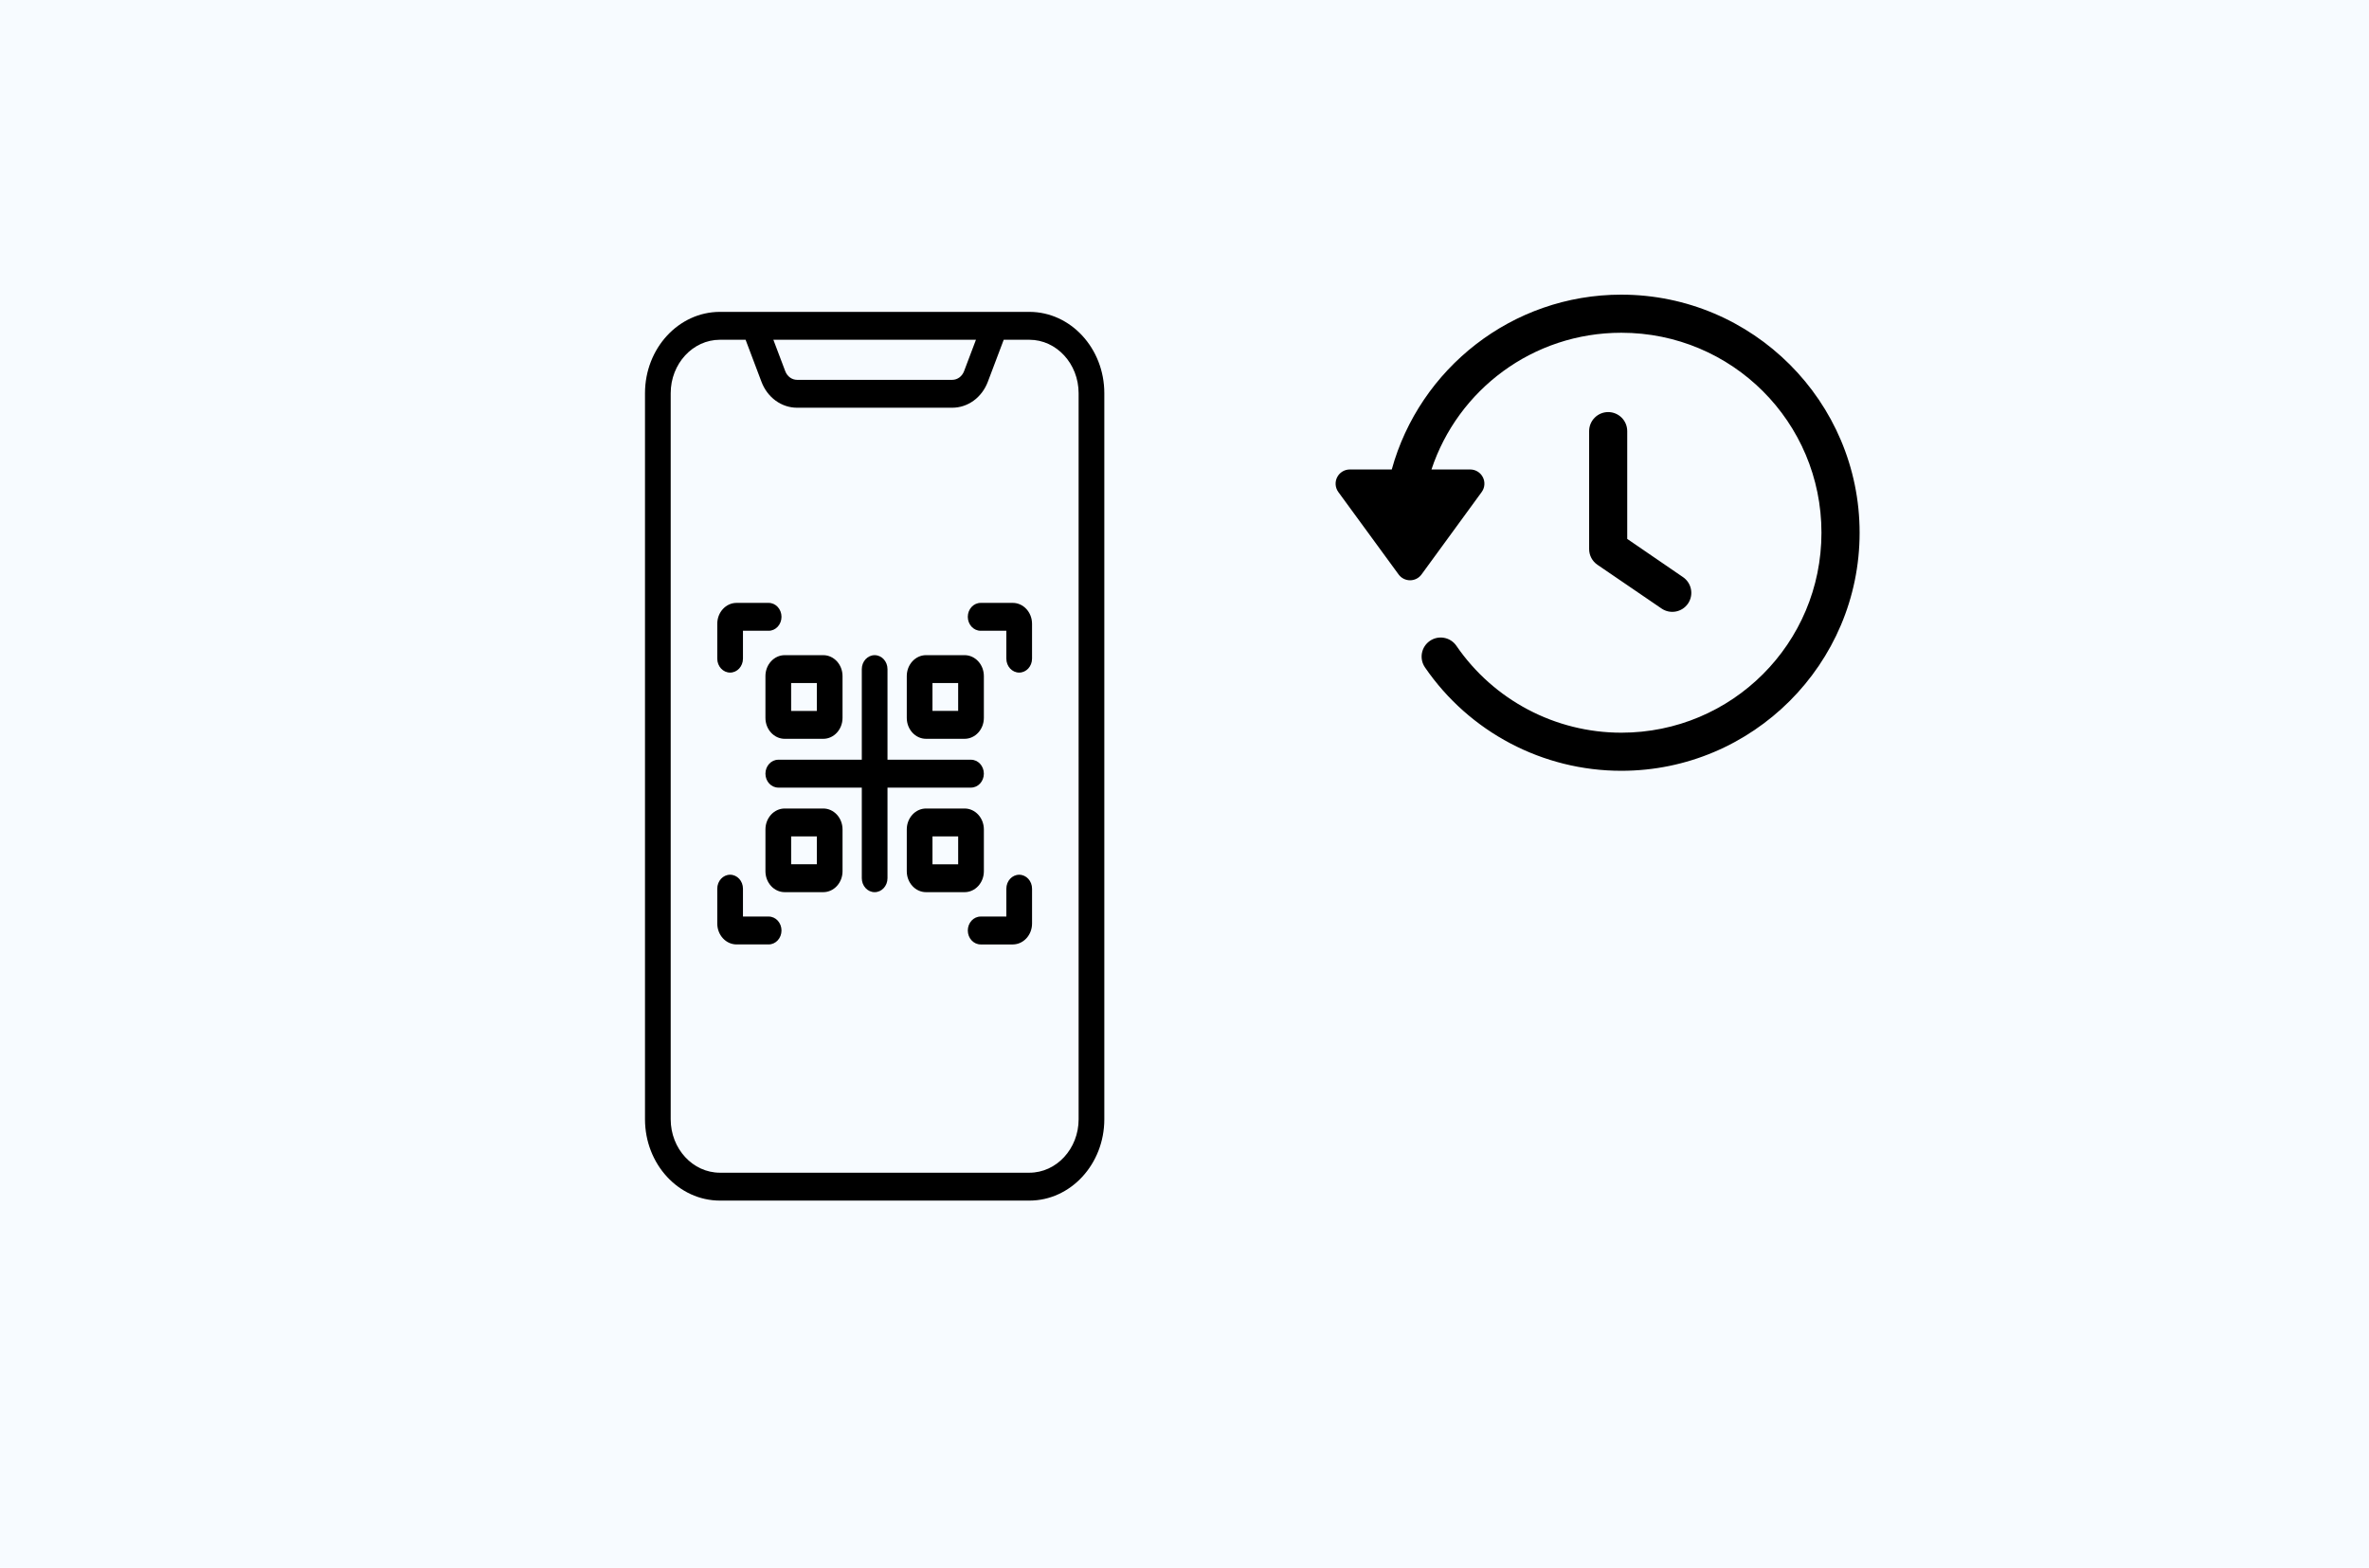 <svg width="281" height="186" viewBox="0 0 281 186" fill="none" xmlns="http://www.w3.org/2000/svg">
<rect width="281" height="186" fill="#F7FBFF"/>
<path fill-rule="evenodd" clip-rule="evenodd" d="M192.314 34.956C179.336 34.956 168.377 43.754 165.084 55.698H160.096C159.466 55.702 158.89 56.058 158.605 56.622C158.32 57.184 158.375 57.859 158.745 58.369L165.896 68.15C166.213 68.586 166.718 68.842 167.256 68.842C167.793 68.842 168.299 68.586 168.615 68.15L175.753 58.369C176.124 57.858 176.178 57.183 175.892 56.62C175.606 56.056 175.029 55.701 174.398 55.698H169.794C172.923 46.259 181.805 39.476 192.315 39.476C205.447 39.476 216.053 50.065 216.053 63.198C216.053 76.332 205.446 86.924 192.315 86.924C184.489 86.924 177.174 83.066 172.748 76.612C172.041 75.586 170.637 75.326 169.61 76.03C169.113 76.37 168.772 76.893 168.663 77.484C168.553 78.076 168.685 78.687 169.027 79.182C174.294 86.86 183.004 91.444 192.316 91.444C207.892 91.444 220.579 78.774 220.579 63.199C220.579 47.624 207.891 34.957 192.316 34.957L192.314 34.956ZM190.747 48.887C190.147 48.89 189.573 49.13 189.151 49.556C188.729 49.981 188.493 50.557 188.496 51.156V65.135C188.495 65.883 188.863 66.581 189.48 67.002L197.085 72.193C198.114 72.897 199.518 72.634 200.224 71.606C200.924 70.579 200.661 69.178 199.637 68.472L193.015 63.935V51.156C193.017 50.554 192.78 49.976 192.353 49.549C191.927 49.124 191.349 48.885 190.747 48.887L190.747 48.887Z" fill="black"/>
<path d="M122.098 37H85.397C80.495 37 76.507 41.328 76.507 46.649V132.786C76.507 138.106 80.495 142.434 85.397 142.434H122.098C127 142.434 130.989 138.106 130.989 132.786V46.649C130.989 41.328 127 37 122.098 37ZM115.763 40.308L114.353 44.036C114.117 44.66 113.564 45.063 112.943 45.063H94.553C93.932 45.063 93.379 44.66 93.143 44.036L91.733 40.308H115.763ZM127.941 132.786C127.941 136.282 125.319 139.127 122.098 139.127H85.397C82.176 139.127 79.555 136.282 79.555 132.786V46.649C79.555 43.153 82.176 40.308 85.397 40.308H88.439L90.322 45.293C91.029 47.162 92.69 48.371 94.552 48.371H112.942C114.805 48.371 116.465 47.162 117.172 45.293L119.056 40.308H122.098C125.319 40.308 127.94 43.153 127.94 46.649L127.941 132.786Z" fill="black"/>
<path d="M120.13 71.525H116.32C115.478 71.525 114.796 72.265 114.796 73.178C114.796 74.092 115.478 74.832 116.32 74.832H119.368V78.14C119.368 79.053 120.05 79.794 120.892 79.794C121.733 79.794 122.416 79.053 122.416 78.14V74.005C122.416 72.637 121.39 71.525 120.13 71.525Z" fill="black"/>
<path d="M120.893 103.776C120.051 103.776 119.369 104.516 119.369 105.43V108.737H116.321C115.479 108.737 114.797 109.478 114.797 110.391C114.797 111.305 115.479 112.045 116.321 112.045H120.131C121.391 112.045 122.417 110.933 122.417 109.564V105.43C122.417 104.516 121.734 103.776 120.893 103.776Z" fill="black"/>
<path d="M91.175 108.736H88.127V105.428C88.127 104.514 87.444 103.774 86.603 103.774C85.761 103.774 85.079 104.514 85.079 105.428V109.562C85.079 110.931 86.104 112.043 87.365 112.043H91.175C92.016 112.043 92.698 111.303 92.698 110.389C92.698 109.476 92.016 108.736 91.175 108.736Z" fill="black"/>
<path d="M86.603 79.794C87.444 79.794 88.127 79.053 88.127 78.14V74.832H91.175C92.016 74.832 92.698 74.092 92.698 73.178C92.698 72.265 92.016 71.525 91.175 71.525H87.365C86.104 71.525 85.079 72.637 85.079 74.005V78.14C85.079 79.053 85.761 79.794 86.603 79.794Z" fill="black"/>
<path d="M115.176 93.439C116.018 93.439 116.7 92.698 116.7 91.785C116.7 90.871 116.018 90.131 115.176 90.131H105.271V79.381C105.271 78.468 104.588 77.727 103.747 77.727C102.905 77.727 102.223 78.468 102.223 79.381V90.131H92.317C91.475 90.131 90.793 90.871 90.793 91.785C90.793 92.698 91.475 93.439 92.317 93.439H102.223V104.189C102.223 105.102 102.905 105.843 103.747 105.843C104.588 105.843 105.271 105.102 105.271 104.189V93.439H115.176Z" fill="black"/>
<path d="M109.843 87.649H114.415C115.676 87.649 116.701 86.537 116.701 85.168V80.207C116.701 78.839 115.676 77.726 114.415 77.726H109.843C108.583 77.726 107.558 78.839 107.558 80.207V85.168C107.558 86.537 108.583 87.649 109.843 87.649ZM110.605 81.034H113.653V84.341H110.605V81.034Z" fill="black"/>
<path d="M116.702 103.362V98.4C116.702 97.032 115.677 95.919 114.416 95.919H109.844C108.584 95.919 107.558 97.032 107.558 98.4V103.362C107.558 104.73 108.584 105.843 109.844 105.843H114.416C115.677 105.843 116.702 104.73 116.702 103.362ZM113.654 102.535H110.606V99.227H113.654V102.535Z" fill="black"/>
<path d="M90.793 80.208V85.169C90.793 86.537 91.818 87.65 93.079 87.65H97.651C98.912 87.65 99.937 86.537 99.937 85.169V80.208C99.937 78.84 98.912 77.727 97.651 77.727H93.079C91.818 77.727 90.793 78.84 90.793 80.208ZM93.841 81.035H96.889V84.342H93.841V81.035Z" fill="black"/>
<path d="M97.652 95.919H93.08C91.819 95.919 90.794 97.031 90.794 98.399V103.361C90.794 104.729 91.819 105.842 93.08 105.842H97.652C98.912 105.842 99.938 104.729 99.938 103.361V98.399C99.938 97.031 98.912 95.919 97.652 95.919ZM96.89 102.534H93.842V99.226H96.89V102.534Z" fill="black"/>
<path d="M55.618 145.701C55.585 145.718 55.55 145.732 55.514 145.742C55.48 145.751 55.444 145.757 55.406 145.757C55.289 145.757 55.197 145.723 55.128 145.653C55.06 145.582 55.027 145.487 55.027 145.367C55.027 145.245 55.06 145.15 55.128 145.08C55.197 145.009 55.289 144.974 55.406 144.974C55.444 144.974 55.48 144.979 55.514 144.989C55.55 144.999 55.585 145.012 55.618 145.03V145.187C55.585 145.163 55.552 145.145 55.52 145.133C55.489 145.122 55.455 145.116 55.419 145.116C55.355 145.116 55.305 145.139 55.267 145.184C55.23 145.227 55.212 145.289 55.212 145.367C55.212 145.444 55.23 145.505 55.267 145.55C55.305 145.593 55.355 145.615 55.419 145.615C55.455 145.615 55.489 145.61 55.52 145.6C55.552 145.588 55.585 145.57 55.618 145.544V145.701Z" fill="black"/>
<path d="M56.148 145.331C56.133 145.324 56.118 145.318 56.104 145.314C56.089 145.31 56.075 145.308 56.061 145.308C56.017 145.308 55.983 145.324 55.96 145.355C55.938 145.384 55.927 145.427 55.927 145.482V145.742H55.759V145.178H55.927V145.269C55.947 145.232 55.971 145.206 55.998 145.19C56.027 145.172 56.061 145.163 56.099 145.163H56.118C56.125 145.163 56.134 145.164 56.145 145.166L56.148 145.331Z" fill="black"/>
<path d="M56.748 145.458V145.509H56.359C56.365 145.552 56.379 145.585 56.403 145.606C56.426 145.626 56.46 145.635 56.504 145.635C56.54 145.635 56.576 145.631 56.612 145.621C56.648 145.609 56.686 145.591 56.724 145.568V145.706C56.686 145.724 56.646 145.737 56.607 145.745C56.567 145.752 56.528 145.757 56.49 145.757C56.395 145.757 56.322 145.731 56.27 145.68C56.216 145.627 56.191 145.553 56.191 145.458C56.191 145.368 56.216 145.296 56.267 145.243C56.319 145.19 56.39 145.163 56.479 145.163C56.561 145.163 56.626 145.19 56.675 145.243C56.724 145.296 56.748 145.368 56.748 145.458L56.748 145.458ZM56.58 145.396C56.58 145.363 56.569 145.336 56.55 145.317C56.531 145.295 56.508 145.284 56.479 145.284C56.446 145.284 56.42 145.294 56.4 145.314C56.38 145.334 56.367 145.361 56.362 145.396L56.58 145.396Z" fill="black"/>
<path d="M57.108 145.488C57.074 145.488 57.047 145.495 57.029 145.509C57.013 145.52 57.005 145.54 57.005 145.565C57.005 145.587 57.011 145.604 57.024 145.618C57.038 145.63 57.058 145.636 57.084 145.636C57.114 145.636 57.141 145.624 57.163 145.6C57.185 145.576 57.196 145.546 57.196 145.509V145.488H57.108ZM57.364 145.42V145.742H57.196V145.659C57.174 145.693 57.148 145.717 57.119 145.733C57.092 145.748 57.058 145.757 57.019 145.757C56.964 145.757 56.919 145.74 56.885 145.706C56.853 145.671 56.836 145.627 56.836 145.573C56.836 145.507 56.857 145.458 56.899 145.426C56.94 145.395 57.006 145.379 57.097 145.379H57.196V145.367C57.196 145.337 57.185 145.317 57.163 145.305C57.142 145.291 57.111 145.284 57.068 145.284C57.031 145.284 56.998 145.288 56.967 145.296C56.936 145.304 56.908 145.315 56.883 145.328V145.192C56.916 145.183 56.952 145.176 56.989 145.172C57.025 145.166 57.061 145.163 57.097 145.163C57.191 145.163 57.259 145.184 57.302 145.225C57.343 145.265 57.364 145.33 57.364 145.42L57.364 145.42Z" fill="black"/>
<path d="M57.7 145.015V145.178H57.871V145.305H57.7V145.547C57.7 145.573 57.704 145.591 57.713 145.6C57.724 145.608 57.744 145.612 57.773 145.612H57.857V145.742H57.716C57.649 145.742 57.602 145.727 57.574 145.698C57.547 145.668 57.534 145.618 57.534 145.547V145.305H57.452V145.178H57.534V145.015L57.7 145.015Z" fill="black"/>
<path d="M58.492 145.458V145.509H58.103C58.108 145.552 58.123 145.585 58.147 145.606C58.17 145.626 58.204 145.635 58.247 145.635C58.283 145.635 58.319 145.631 58.356 145.621C58.392 145.609 58.43 145.591 58.468 145.568V145.706C58.43 145.724 58.39 145.737 58.351 145.745C58.31 145.752 58.272 145.757 58.234 145.757C58.139 145.757 58.066 145.731 58.013 145.68C57.96 145.627 57.934 145.553 57.934 145.458C57.934 145.368 57.959 145.296 58.011 145.243C58.063 145.19 58.134 145.163 58.223 145.163C58.304 145.163 58.37 145.19 58.419 145.243C58.468 145.296 58.492 145.368 58.492 145.458L58.492 145.458ZM58.324 145.396C58.324 145.363 58.313 145.336 58.294 145.317C58.275 145.295 58.251 145.284 58.223 145.284C58.19 145.284 58.164 145.294 58.144 145.314C58.123 145.334 58.111 145.361 58.106 145.396L58.324 145.396Z" fill="black"/>
<path d="M58.975 145.26V144.956H59.141V145.742H58.975V145.659C58.951 145.693 58.926 145.718 58.899 145.733C58.872 145.749 58.84 145.757 58.804 145.757C58.738 145.757 58.685 145.729 58.643 145.674C58.603 145.619 58.583 145.547 58.583 145.458C58.583 145.372 58.603 145.301 58.643 145.246C58.685 145.191 58.738 145.163 58.804 145.163C58.838 145.163 58.869 145.171 58.896 145.187C58.925 145.203 58.951 145.227 58.975 145.26L58.975 145.26ZM58.864 145.627C58.9 145.627 58.927 145.613 58.945 145.585C58.965 145.556 58.975 145.514 58.975 145.458C58.975 145.405 58.965 145.365 58.945 145.337C58.927 145.308 58.9 145.293 58.864 145.293C58.829 145.293 58.802 145.308 58.782 145.337C58.764 145.365 58.755 145.405 58.755 145.458C58.755 145.514 58.764 145.556 58.782 145.585C58.802 145.613 58.829 145.627 58.864 145.627Z" fill="black"/>
<path d="M59.909 145.627C59.945 145.627 59.973 145.613 59.991 145.585C60.011 145.556 60.021 145.514 60.021 145.458C60.021 145.405 60.011 145.365 59.991 145.337C59.973 145.308 59.945 145.293 59.909 145.293C59.875 145.293 59.847 145.308 59.828 145.337C59.809 145.365 59.8 145.405 59.8 145.458C59.8 145.514 59.809 145.556 59.828 145.585C59.847 145.613 59.875 145.627 59.909 145.627ZM59.8 145.26C59.822 145.227 59.847 145.203 59.874 145.187C59.903 145.171 59.935 145.163 59.972 145.163C60.035 145.163 60.087 145.191 60.13 145.246C60.171 145.301 60.192 145.372 60.192 145.458C60.192 145.547 60.171 145.619 60.13 145.674C60.087 145.729 60.035 145.757 59.972 145.757C59.935 145.757 59.903 145.749 59.874 145.733C59.847 145.718 59.822 145.693 59.8 145.659V145.742H59.632V144.956H59.8V145.26Z" fill="black"/>
<path d="M60.246 145.178H60.412L60.554 145.559L60.673 145.178H60.839L60.619 145.795C60.597 145.858 60.571 145.902 60.543 145.928C60.514 145.953 60.475 145.966 60.426 145.966H60.331V145.845H60.382C60.411 145.845 60.432 145.84 60.445 145.83C60.457 145.82 60.467 145.804 60.475 145.78L60.48 145.762L60.246 145.178Z" fill="black"/>
<path d="M61.267 145.178H61.435V145.742H61.267V145.178ZM61.267 144.956H61.435V145.104H61.267V144.956Z" fill="black"/>
<path d="M62.014 145.195V145.34C61.992 145.325 61.969 145.313 61.946 145.305C61.922 145.297 61.899 145.293 61.876 145.293C61.828 145.293 61.792 145.308 61.767 145.337C61.741 145.367 61.728 145.407 61.728 145.458C61.728 145.511 61.741 145.553 61.767 145.582C61.792 145.612 61.828 145.627 61.876 145.627C61.901 145.627 61.925 145.623 61.949 145.615C61.972 145.607 61.994 145.594 62.014 145.576V145.724C61.988 145.736 61.963 145.743 61.935 145.748C61.908 145.754 61.881 145.757 61.854 145.757C61.759 145.757 61.686 145.731 61.633 145.68C61.58 145.627 61.554 145.553 61.554 145.458C61.554 145.366 61.58 145.294 61.633 145.243C61.686 145.19 61.759 145.163 61.854 145.163C61.881 145.163 61.908 145.166 61.935 145.172C61.963 145.176 61.988 145.184 62.014 145.195H62.014Z" fill="black"/>
<path d="M62.405 145.293C62.368 145.293 62.34 145.308 62.321 145.337C62.302 145.365 62.293 145.405 62.293 145.458C62.293 145.514 62.302 145.556 62.321 145.585C62.34 145.613 62.368 145.627 62.405 145.627C62.441 145.627 62.469 145.613 62.489 145.585C62.509 145.556 62.519 145.514 62.519 145.458C62.519 145.405 62.509 145.365 62.489 145.337C62.469 145.308 62.441 145.293 62.405 145.293ZM62.405 145.163C62.495 145.163 62.565 145.19 62.614 145.243C62.665 145.294 62.691 145.366 62.691 145.458C62.691 145.553 62.665 145.627 62.614 145.68C62.565 145.731 62.495 145.757 62.405 145.757C62.316 145.757 62.246 145.731 62.195 145.68C62.144 145.627 62.119 145.553 62.119 145.458C62.119 145.366 62.144 145.294 62.195 145.243C62.246 145.19 62.316 145.163 62.405 145.163Z" fill="black"/>
<path d="M63.337 145.396V145.742H63.168V145.479C63.168 145.43 63.167 145.396 63.165 145.379C63.163 145.359 63.16 145.345 63.154 145.337C63.149 145.325 63.14 145.317 63.127 145.311C63.116 145.303 63.104 145.299 63.092 145.299C63.055 145.299 63.027 145.314 63.008 145.343C62.989 145.373 62.98 145.413 62.98 145.464V145.742H62.812V145.178H62.98V145.26C63.004 145.227 63.03 145.203 63.059 145.187C63.088 145.171 63.119 145.163 63.152 145.163C63.212 145.163 63.257 145.184 63.288 145.225C63.321 145.265 63.337 145.322 63.337 145.396L63.337 145.396Z" fill="black"/>
<path d="M63.833 144.956V145.074H63.743C63.719 145.074 63.702 145.08 63.691 145.089C63.682 145.1 63.678 145.115 63.678 145.136V145.178H63.822V145.305H63.678V145.742H63.512V145.305H63.43V145.178H63.512V145.136C63.512 145.076 63.527 145.03 63.558 145.001C63.591 144.971 63.64 144.956 63.708 144.956L63.833 144.956Z" fill="black"/>
<path d="M63.904 145.178H64.073V145.742H63.904V145.178ZM63.904 144.956H64.073V145.104H63.904V144.956Z" fill="black"/>
<path d="M64.751 145.458V145.509H64.362C64.367 145.552 64.381 145.585 64.405 145.606C64.428 145.626 64.462 145.635 64.506 145.635C64.542 145.635 64.578 145.631 64.615 145.621C64.651 145.609 64.688 145.591 64.726 145.568V145.706C64.688 145.724 64.649 145.737 64.609 145.745C64.569 145.752 64.53 145.757 64.492 145.757C64.397 145.757 64.324 145.731 64.272 145.68C64.219 145.627 64.193 145.553 64.193 145.458C64.193 145.368 64.218 145.296 64.269 145.243C64.321 145.19 64.392 145.163 64.481 145.163C64.563 145.163 64.628 145.19 64.677 145.243C64.726 145.296 64.751 145.368 64.751 145.458L64.751 145.458ZM64.582 145.396C64.582 145.363 64.572 145.336 64.552 145.317C64.534 145.295 64.51 145.284 64.481 145.284C64.449 145.284 64.422 145.294 64.402 145.314C64.382 145.334 64.37 145.361 64.364 145.396L64.582 145.396Z" fill="black"/>
<path d="M64.876 144.956H65.045V145.742H64.876V144.956Z" fill="black"/>
<path d="M65.559 145.26V144.956H65.725V145.742H65.559V145.659C65.536 145.693 65.511 145.718 65.483 145.733C65.456 145.749 65.424 145.757 65.388 145.757C65.323 145.757 65.269 145.729 65.228 145.674C65.187 145.619 65.168 145.547 65.168 145.458C65.168 145.372 65.187 145.301 65.228 145.246C65.269 145.191 65.323 145.163 65.388 145.163C65.422 145.163 65.453 145.171 65.481 145.187C65.509 145.203 65.536 145.227 65.559 145.26L65.559 145.26ZM65.448 145.627C65.484 145.627 65.511 145.613 65.53 145.585C65.549 145.556 65.559 145.514 65.559 145.458C65.559 145.405 65.549 145.365 65.53 145.337C65.511 145.308 65.484 145.293 65.448 145.293C65.413 145.293 65.386 145.308 65.366 145.337C65.348 145.365 65.339 145.405 65.339 145.458C65.339 145.514 65.348 145.556 65.366 145.585C65.386 145.613 65.413 145.627 65.448 145.627Z" fill="black"/>
<path d="M55.403 145.99V146.108H55.313C55.289 146.108 55.272 146.113 55.261 146.123C55.252 146.133 55.248 146.149 55.248 146.17V146.211H55.392V146.338H55.248V146.776H55.082V146.338H55V146.211H55.082V146.17C55.082 146.11 55.097 146.064 55.128 146.034C55.161 146.005 55.21 145.99 55.278 145.99L55.403 145.99Z" fill="black"/>
<path d="M55.863 146.365C55.848 146.358 55.834 146.352 55.82 146.347C55.805 146.344 55.791 146.341 55.776 146.341C55.733 146.341 55.699 146.358 55.676 146.389C55.654 146.418 55.643 146.461 55.643 146.516V146.776H55.474V146.211H55.643V146.303C55.663 146.266 55.686 146.239 55.714 146.223C55.742 146.206 55.776 146.197 55.814 146.197H55.833C55.84 146.197 55.85 146.198 55.861 146.2L55.863 146.365Z" fill="black"/>
<path d="M56.192 146.327C56.155 146.327 56.127 146.341 56.108 146.371C56.089 146.399 56.08 146.439 56.08 146.492C56.08 146.547 56.089 146.589 56.108 146.619C56.127 146.647 56.155 146.66 56.192 146.66C56.228 146.66 56.256 146.647 56.276 146.619C56.296 146.589 56.306 146.547 56.306 146.492C56.306 146.439 56.296 146.399 56.276 146.371C56.256 146.341 56.228 146.327 56.192 146.327ZM56.192 146.197C56.282 146.197 56.352 146.223 56.401 146.276C56.452 146.328 56.478 146.4 56.478 146.492C56.478 146.586 56.452 146.66 56.401 146.713C56.352 146.765 56.282 146.79 56.192 146.79C56.103 146.79 56.033 146.765 55.982 146.713C55.931 146.66 55.906 146.586 55.906 146.492C55.906 146.4 55.931 146.328 55.982 146.276C56.033 146.223 56.103 146.197 56.192 146.197Z" fill="black"/>
<path d="M57.083 146.303C57.102 146.27 57.127 146.244 57.156 146.226C57.185 146.207 57.217 146.197 57.254 146.197C57.312 146.197 57.356 146.217 57.387 146.259C57.42 146.299 57.436 146.355 57.436 146.43V146.776H57.268V146.48C57.269 146.476 57.27 146.473 57.27 146.468V146.448C57.27 146.406 57.265 146.377 57.254 146.359C57.243 146.341 57.225 146.333 57.202 146.333C57.17 146.333 57.144 146.347 57.126 146.377C57.11 146.405 57.102 146.445 57.102 146.498V146.776H56.933V146.48C56.933 146.417 56.927 146.377 56.916 146.359C56.907 146.341 56.89 146.333 56.865 146.333C56.834 146.333 56.809 146.347 56.791 146.377C56.775 146.405 56.767 146.445 56.767 146.498V146.776H56.598V146.211H56.767V146.294C56.787 146.261 56.809 146.237 56.835 146.22C56.862 146.205 56.892 146.197 56.925 146.197C56.961 146.197 56.993 146.207 57.02 146.226C57.047 146.244 57.068 146.27 57.083 146.303L57.083 146.303Z" fill="black"/>
<path d="M58.105 146.049V146.211H58.276V146.338H58.105V146.581C58.105 146.606 58.109 146.624 58.119 146.634C58.13 146.642 58.149 146.646 58.178 146.646H58.263V146.775H58.121C58.054 146.775 58.007 146.761 57.98 146.731C57.953 146.702 57.939 146.651 57.939 146.581V146.338H57.857V146.211H57.939V146.049L58.105 146.049Z" fill="black"/>
<path d="M58.903 146.43V146.776H58.734V146.513C58.734 146.464 58.733 146.43 58.732 146.412C58.73 146.393 58.726 146.379 58.721 146.371C58.715 146.359 58.706 146.35 58.694 146.344C58.683 146.337 58.67 146.333 58.658 146.333C58.621 146.333 58.594 146.347 58.574 146.377C58.556 146.406 58.547 146.447 58.547 146.498V146.776H58.378V145.99H58.547V146.294C58.57 146.261 58.596 146.237 58.626 146.22C58.654 146.205 58.685 146.197 58.718 146.197C58.778 146.197 58.823 146.217 58.854 146.259C58.887 146.299 58.903 146.355 58.903 146.43L58.903 146.43Z" fill="black"/>
<path d="M59.575 146.492V146.542H59.186C59.192 146.586 59.206 146.618 59.23 146.64C59.253 146.66 59.287 146.669 59.33 146.669C59.366 146.669 59.403 146.665 59.439 146.654C59.475 146.643 59.513 146.625 59.551 146.601V146.74C59.513 146.758 59.473 146.771 59.434 146.778C59.394 146.786 59.355 146.79 59.317 146.79C59.222 146.79 59.149 146.765 59.096 146.713C59.043 146.66 59.017 146.586 59.017 146.492C59.017 146.402 59.043 146.33 59.094 146.276C59.146 146.223 59.217 146.197 59.306 146.197C59.388 146.197 59.453 146.223 59.502 146.276C59.551 146.33 59.575 146.402 59.575 146.492L59.575 146.492ZM59.407 146.43C59.407 146.397 59.396 146.37 59.377 146.35C59.358 146.329 59.334 146.318 59.306 146.318C59.273 146.318 59.247 146.328 59.227 146.347C59.206 146.367 59.194 146.395 59.189 146.43L59.407 146.43Z" fill="black"/>
<path d="M60.041 146.022H60.243L60.493 146.539V146.022H60.664V146.775H60.463L60.213 146.259V146.775H60.041V146.022Z" fill="black"/>
<path d="M61.078 146.327C61.041 146.327 61.014 146.341 60.994 146.371C60.975 146.399 60.967 146.439 60.967 146.492C60.967 146.547 60.975 146.589 60.994 146.619C61.014 146.647 61.041 146.66 61.078 146.66C61.114 146.66 61.142 146.647 61.163 146.619C61.182 146.589 61.192 146.547 61.192 146.492C61.192 146.439 61.182 146.399 61.163 146.371C61.142 146.341 61.114 146.327 61.078 146.327ZM61.078 146.197C61.169 146.197 61.239 146.223 61.288 146.276C61.338 146.328 61.364 146.4 61.364 146.492C61.364 146.586 61.338 146.66 61.288 146.713C61.239 146.765 61.169 146.79 61.078 146.79C60.989 146.79 60.919 146.765 60.869 146.713C60.818 146.66 60.792 146.586 60.792 146.492C60.792 146.4 60.818 146.328 60.869 146.276C60.919 146.223 60.989 146.197 61.078 146.197Z" fill="black"/>
<path d="M61.48 146.554V146.211H61.648V146.268V146.383V146.474C61.648 146.52 61.649 146.553 61.651 146.575C61.652 146.595 61.656 146.609 61.662 146.616C61.669 146.628 61.678 146.638 61.689 146.646C61.7 146.651 61.712 146.654 61.727 146.654C61.761 146.654 61.788 146.64 61.809 146.61C61.829 146.581 61.839 146.541 61.839 146.489V146.211H62.005V146.776H61.839V146.693C61.813 146.727 61.786 146.751 61.757 146.767C61.73 146.782 61.699 146.79 61.665 146.79C61.605 146.79 61.559 146.771 61.526 146.731C61.495 146.69 61.48 146.631 61.48 146.554L61.48 146.554Z" fill="black"/>
<path d="M62.688 146.43V146.775H62.52V146.513C62.52 146.464 62.518 146.43 62.517 146.412C62.515 146.393 62.512 146.379 62.506 146.371C62.501 146.359 62.491 146.35 62.479 146.344C62.468 146.337 62.456 146.333 62.444 146.333C62.407 146.333 62.379 146.347 62.359 146.377C62.341 146.406 62.332 146.447 62.332 146.498V146.776H62.163V146.211H62.332V146.294C62.355 146.261 62.382 146.237 62.411 146.22C62.44 146.205 62.471 146.197 62.504 146.197C62.563 146.197 62.608 146.217 62.639 146.259C62.672 146.299 62.688 146.355 62.688 146.43L62.688 146.43Z" fill="black"/>
<path d="M63.181 146.022H63.478C63.566 146.022 63.634 146.044 63.682 146.087C63.729 146.129 63.752 146.189 63.752 146.267C63.752 146.346 63.729 146.408 63.682 146.451C63.634 146.492 63.566 146.513 63.478 146.513H63.361V146.775H63.181L63.181 146.022ZM63.361 146.164V146.374H63.459C63.493 146.374 63.519 146.365 63.538 146.347C63.557 146.328 63.568 146.301 63.568 146.267C63.568 146.234 63.557 146.208 63.538 146.191C63.519 146.173 63.493 146.164 63.459 146.164L63.361 146.164Z" fill="black"/>
<path d="M64.26 146.365C64.245 146.358 64.231 146.352 64.216 146.347C64.202 146.344 64.187 146.341 64.173 146.341C64.129 146.341 64.095 146.358 64.072 146.389C64.05 146.418 64.04 146.461 64.04 146.516V146.776H63.871V146.211H64.04V146.303C64.059 146.266 64.083 146.239 64.11 146.223C64.139 146.206 64.173 146.197 64.211 146.197H64.23C64.237 146.197 64.246 146.198 64.257 146.2L64.26 146.365Z" fill="black"/>
<path d="M64.588 146.327C64.551 146.327 64.523 146.341 64.504 146.371C64.485 146.399 64.476 146.439 64.476 146.492C64.476 146.547 64.485 146.589 64.504 146.619C64.523 146.647 64.551 146.66 64.588 146.66C64.624 146.66 64.652 146.647 64.672 146.619C64.692 146.589 64.702 146.547 64.702 146.492C64.702 146.439 64.692 146.399 64.672 146.371C64.652 146.341 64.624 146.327 64.588 146.327ZM64.588 146.197C64.678 146.197 64.749 146.223 64.798 146.276C64.848 146.328 64.874 146.4 64.874 146.492C64.874 146.586 64.848 146.66 64.798 146.713C64.749 146.765 64.678 146.79 64.588 146.79C64.499 146.79 64.429 146.765 64.379 146.713C64.327 146.66 64.302 146.586 64.302 146.492C64.302 146.4 64.327 146.328 64.379 146.276C64.429 146.223 64.499 146.197 64.588 146.197Z" fill="black"/>
<path d="M64.995 146.211H65.164V146.767C65.164 146.841 65.146 146.898 65.112 146.938C65.079 146.979 65.031 147 64.968 147H64.883V146.879H64.913C64.944 146.879 64.965 146.871 64.976 146.855C64.988 146.841 64.995 146.812 64.995 146.767L64.995 146.211ZM64.995 145.99H65.164V146.138H64.995V145.99Z" fill="black"/>
<path d="M65.841 146.492V146.542H65.452C65.457 146.586 65.472 146.618 65.496 146.64C65.519 146.66 65.553 146.669 65.596 146.669C65.632 146.669 65.668 146.665 65.705 146.654C65.741 146.643 65.779 146.625 65.817 146.601V146.74C65.779 146.758 65.739 146.771 65.7 146.778C65.659 146.786 65.621 146.79 65.583 146.79C65.488 146.79 65.415 146.765 65.362 146.713C65.309 146.66 65.283 146.586 65.283 146.492C65.283 146.402 65.308 146.33 65.359 146.276C65.412 146.223 65.483 146.197 65.572 146.197C65.653 146.197 65.719 146.223 65.768 146.276C65.817 146.33 65.841 146.402 65.841 146.492L65.841 146.492ZM65.672 146.43C65.672 146.397 65.662 146.37 65.642 146.35C65.624 146.329 65.6 146.318 65.572 146.318C65.539 146.318 65.513 146.328 65.493 146.347C65.472 146.367 65.46 146.395 65.455 146.43L65.672 146.43Z" fill="black"/>
<path d="M66.389 146.229V146.374C66.367 146.358 66.344 146.347 66.321 146.338C66.297 146.331 66.273 146.327 66.25 146.327C66.203 146.327 66.166 146.341 66.141 146.371C66.115 146.4 66.103 146.441 66.103 146.492C66.103 146.545 66.115 146.586 66.141 146.616C66.166 146.646 66.203 146.66 66.25 146.66C66.275 146.66 66.3 146.657 66.324 146.649C66.347 146.641 66.368 146.628 66.389 146.61V146.758C66.363 146.77 66.337 146.777 66.31 146.781C66.283 146.787 66.255 146.79 66.228 146.79C66.134 146.79 66.06 146.765 66.008 146.713C65.955 146.66 65.929 146.586 65.929 146.492C65.929 146.4 65.955 146.328 66.008 146.276C66.06 146.223 66.134 146.197 66.228 146.197C66.255 146.197 66.283 146.2 66.31 146.206C66.337 146.21 66.363 146.217 66.389 146.229H66.389Z" fill="black"/>
<path d="M66.714 146.049V146.211H66.885V146.338H66.714V146.581C66.714 146.606 66.718 146.624 66.728 146.634C66.739 146.642 66.758 146.646 66.787 146.646H66.872V146.775H66.73C66.663 146.775 66.616 146.761 66.589 146.731C66.562 146.702 66.548 146.651 66.548 146.581V146.338H66.466V146.211H66.548V146.049L66.714 146.049Z" fill="black"/>
<rect x="54" y="143" width="15" height="6" fill="#F7FBFF"/>
</svg>

